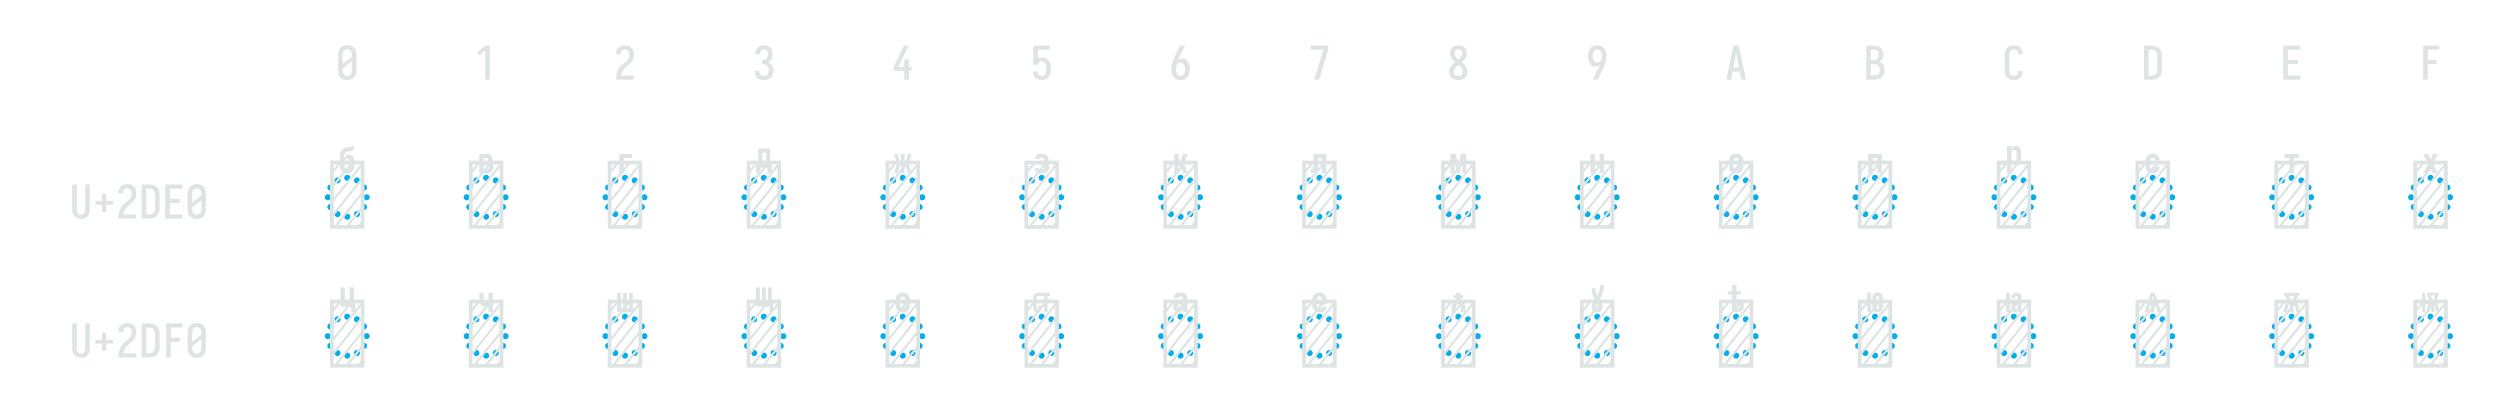 <?xml version="1.0" encoding="UTF-8" standalone="no"?>
<svg height="216" viewBox="0 0 1296 216" width="1296" xmlns="http://www.w3.org/2000/svg">
<defs>
<path d="M 250 8 Q 223 8 196 3 Q 169 -2 145 -15 Q 121 -28 102.5 -48.5 Q 84 -69 72.5 -94 Q 61 -119 56.5 -146 Q 52 -173 52 -200 L 52 -535 Q 52 -562 56.5 -589 Q 61 -616 72.5 -641 Q 84 -666 102.5 -686.5 Q 121 -707 145 -720 Q 169 -733 196 -738 Q 223 -743 250 -743 Q 277 -743 304 -738 Q 331 -733 355 -720 Q 379 -707 397.5 -686.5 Q 416 -666 427.5 -641 Q 439 -616 443.5 -589 Q 448 -562 448 -535 L 448 -200 Q 448 -173 443.5 -146 Q 439 -119 427.5 -94 Q 416 -69 397.5 -48.5 Q 379 -28 355 -15 Q 331 -2 304 3 Q 277 8 250 8 Z M 152 -338 L 348 -493 L 348 -535 Q 348 -557 343 -579 Q 338 -601 325.5 -618.5 Q 313 -636 292.5 -645.5 Q 272 -655 250 -655 Q 228 -655 207.5 -645.5 Q 187 -636 174.5 -618.5 Q 162 -601 157 -579 Q 152 -557 152 -535 Z M 250 -80 Q 272 -80 292.5 -89.5 Q 313 -99 325.5 -116.5 Q 338 -134 343 -156 Q 348 -178 348 -200 L 348 -397 L 152 -242 L 152 -200 Q 152 -178 157 -156 Q 162 -134 174.5 -116.5 Q 187 -99 207.5 -89.5 Q 228 -80 250 -80 Z " id="path1"/>
<path d="M 230 0 L 230 -632 L 110 -528 L 55 -584 L 230 -735 L 330 -735 L 330 0 Z " id="path2"/>
<path d="M 60 0 L 60 -1 Q 60 -27 61 -54 Q 62 -81 65.5 -107 Q 69 -133 77 -158.5 Q 85 -184 96.5 -208 Q 108 -232 123 -253.5 Q 138 -275 156 -294.5 Q 174 -314 194 -331 Q 214 -348 235.5 -364 Q 257 -380 277.5 -397 Q 298 -414 313 -435.5 Q 328 -457 336 -483 Q 344 -509 344 -535 Q 344 -557 339.5 -578 Q 335 -599 323.5 -617 Q 312 -635 292 -645 Q 272 -655 251 -655 Q 231 -655 212.5 -647.5 Q 194 -640 181.5 -625 Q 169 -610 163.5 -591 Q 158 -572 158 -552 L 158 -548 L 58 -548 L 58 -555 Q 58 -581 63.5 -606 Q 69 -631 81 -653 Q 93 -675 111.5 -693 Q 130 -711 152.5 -722.5 Q 175 -734 200.5 -738.5 Q 226 -743 251 -743 Q 278 -743 304.5 -737.5 Q 331 -732 354.5 -719 Q 378 -706 396 -685.5 Q 414 -665 425 -640.5 Q 436 -616 440 -589 Q 444 -562 444 -535 Q 444 -501 435 -468 Q 426 -435 407.5 -406 Q 389 -377 364 -353.5 Q 339 -330 312.5 -308.5 Q 286 -287 261 -264 Q 236 -241 216 -213 Q 196 -185 183 -153.5 Q 170 -122 165 -88 L 440 -88 L 440 0 Z " id="path3"/>
<path d="M 253 8 Q 227 8 201 4 Q 175 -0 151 -11.5 Q 127 -23 107.5 -40.5 Q 88 -58 75.5 -81 Q 63 -104 56.5 -129.5 Q 50 -155 50 -181 L 50 -187 L 150 -187 L 150 -184 Q 150 -163 157 -143 Q 164 -123 178 -108 Q 192 -93 212 -86.5 Q 232 -80 253 -80 Q 275 -80 296 -88.5 Q 317 -97 330.5 -114.5 Q 344 -132 350 -154 Q 356 -176 356 -198 Q 356 -217 352 -235.5 Q 348 -254 339 -271 Q 330 -288 316.5 -301 Q 303 -314 286 -322 Q 269 -330 250 -332 Q 231 -334 212 -334 L 212 -422 Q 229 -422 246 -424 Q 263 -426 278.5 -433 Q 294 -440 306 -452.5 Q 318 -465 325.5 -480.5 Q 333 -496 336.5 -513 Q 340 -530 340 -547 Q 340 -566 335.5 -585.5 Q 331 -605 320 -621.5 Q 309 -638 291 -646.5 Q 273 -655 253 -655 Q 234 -655 216 -647 Q 198 -639 187 -624 Q 176 -609 171 -590 Q 166 -571 166 -553 L 166 -548 L 66 -548 L 66 -556 Q 66 -581 71.5 -605.5 Q 77 -630 88 -652 Q 99 -674 116.5 -692.5 Q 134 -711 156.5 -722.5 Q 179 -734 203.5 -738.5 Q 228 -743 253 -743 Q 278 -743 303.5 -738 Q 329 -733 351 -721 Q 373 -709 390.5 -690 Q 408 -671 419 -648 Q 430 -625 435 -600 Q 440 -575 440 -550 Q 440 -524 434 -498.5 Q 428 -473 416 -450.5 Q 404 -428 385 -409.5 Q 366 -391 343 -379 Q 370 -368 391.5 -348.5 Q 413 -329 427.5 -304.5 Q 442 -280 449 -252 Q 456 -224 456 -196 Q 456 -168 450 -141.5 Q 444 -115 432 -91 Q 420 -67 401 -47 Q 382 -27 358 -14.5 Q 334 -2 307 3 Q 280 8 253 8 Z " id="path4"/>
<path d="M 282 0 L 282 -188 L 52 -188 L 52 -275 L 276 -735 L 377 -735 L 152 -275 L 282 -275 L 282 -435 L 383 -435 L 383 -275 L 440 -275 L 440 -188 L 383 -188 L 383 0 Z " id="path5"/>
<path d="M 252 8 Q 227 8 202.5 3.5 Q 178 -1 155.5 -12 Q 133 -23 114.5 -41 Q 96 -59 84 -80.5 Q 72 -102 65.5 -126.5 Q 59 -151 58 -176 L 159 -176 Q 160 -158 166.5 -139.5 Q 173 -121 185.5 -107 Q 198 -93 216 -86.5 Q 234 -80 252 -80 Q 269 -80 285 -87 Q 301 -94 312.5 -107 Q 324 -120 330.5 -135.5 Q 337 -151 341 -167.5 Q 345 -184 346.5 -201 Q 348 -218 348 -235 Q 348 -252 346.5 -269 Q 345 -286 341.5 -302.5 Q 338 -319 331.5 -334.5 Q 325 -350 314.5 -363 Q 304 -376 288 -383.5 Q 272 -391 256 -391 Q 240 -391 224 -387 Q 208 -383 195.5 -373.5 Q 183 -364 176 -349.5 Q 169 -335 168 -319 L 68 -319 L 68 -735 L 421 -735 L 421 -647 L 168 -647 L 168 -464 Q 189 -472 211 -475 Q 233 -478 256 -478 Q 285 -478 313.5 -470.5 Q 342 -463 365.5 -445.5 Q 389 -428 405.5 -403 Q 422 -378 431.5 -350.5 Q 441 -323 444.5 -294 Q 448 -265 448 -235 Q 448 -206 444.5 -176.5 Q 441 -147 431 -119 Q 421 -91 404.5 -66.5 Q 388 -42 364 -24.5 Q 340 -7 311 0.5 Q 282 8 252 8 Z " id="path6"/>
<path d="M 250 8 Q 221 8 192.5 1.5 Q 164 -5 140 -21 Q 116 -37 98.5 -60.5 Q 81 -84 70.5 -111 Q 60 -138 56 -166.5 Q 52 -195 52 -224 Q 52 -268 59.5 -311 Q 67 -354 81 -395.5 Q 95 -437 113 -477 Q 131 -517 150 -556 L 238 -735 L 347 -735 L 240 -517 Q 228 -492 216 -467 Q 204 -442 194 -416 Q 212 -436 238.5 -446 Q 265 -456 292 -456 Q 318 -456 343.5 -447 Q 369 -438 387.5 -419.5 Q 406 -401 418 -377 Q 430 -353 436.5 -328 Q 443 -303 445.5 -276.5 Q 448 -250 448 -224 Q 448 -195 444 -166.5 Q 440 -138 429.5 -111 Q 419 -84 401.5 -60.5 Q 384 -37 360 -21 Q 336 -5 307.5 1.5 Q 279 8 250 8 Z M 250 -80 Q 266 -80 282 -85.5 Q 298 -91 309.5 -102.5 Q 321 -114 328.5 -129 Q 336 -144 340.5 -159.5 Q 345 -175 346.5 -191.5 Q 348 -208 348 -224 Q 348 -240 346.5 -256.5 Q 345 -273 340.5 -289 Q 336 -305 328.5 -319.5 Q 321 -334 309.5 -345.5 Q 298 -357 282 -362.5 Q 266 -368 250 -368 Q 235 -368 221 -363.5 Q 207 -359 195.5 -349.5 Q 184 -340 176 -327.5 Q 168 -315 163.5 -301 Q 159 -287 156.5 -272.5 Q 154 -258 153 -243 Q 153 -238 152.5 -233.5 Q 152 -229 152 -224 Q 152 -208 153.5 -191.5 Q 155 -175 159.5 -159.5 Q 164 -144 171.5 -129 Q 179 -114 190.5 -102.5 Q 202 -91 218 -85.5 Q 234 -80 250 -80 Z " id="path7"/>
<path d="M 138 0 L 336 -647 L 60 -647 L 60 -735 L 440 -735 L 440 -647 L 242 0 Z " id="path8"/>
<path d="M 250 8 Q 225 8 200 4 Q 175 -0 152 -10 Q 129 -20 109.5 -37 Q 90 -54 77.5 -75.5 Q 65 -97 58.5 -121.5 Q 52 -146 52 -172 Q 52 -203 61.5 -232.5 Q 71 -262 88 -288.5 Q 105 -315 127 -336.5 Q 149 -358 174 -378 Q 152 -396 132.5 -417 Q 113 -438 98.5 -462.5 Q 84 -487 76 -514.5 Q 68 -542 68 -570 Q 68 -594 73.5 -617.5 Q 79 -641 90.5 -661.5 Q 102 -682 119.5 -698.5 Q 137 -715 158 -725 Q 179 -735 202.5 -739 Q 226 -743 250 -743 Q 274 -743 297.5 -739 Q 321 -735 342 -725 Q 363 -715 380.5 -698.5 Q 398 -682 409.5 -661.5 Q 421 -641 426.5 -617.5 Q 432 -594 432 -570 Q 432 -542 424 -514.5 Q 416 -487 401.5 -462.5 Q 387 -438 367.5 -417 Q 348 -396 326 -378 Q 351 -358 373 -336.5 Q 395 -315 412 -288.5 Q 429 -262 438.5 -232.5 Q 448 -203 448 -172 Q 448 -146 441.5 -121.5 Q 435 -97 422.5 -75.5 Q 410 -54 390.5 -37 Q 371 -20 348 -10 Q 325 -0 300 4 Q 275 8 250 8 Z M 250 -434 Q 266 -447 280.5 -461.5 Q 295 -476 306.5 -493 Q 318 -510 325 -529.5 Q 332 -549 332 -569 Q 332 -586 327 -602.5 Q 322 -619 310.5 -631.5 Q 299 -644 283 -649.5 Q 267 -655 250 -655 Q 233 -655 217 -649.5 Q 201 -644 189.5 -631.5 Q 178 -619 173 -602.5 Q 168 -586 168 -569 Q 168 -549 175 -529.5 Q 182 -510 193.5 -493 Q 205 -476 219.5 -461.5 Q 234 -447 250 -434 Z M 250 -80 Q 269 -80 288 -85.5 Q 307 -91 320.5 -104 Q 334 -117 341 -135.5 Q 348 -154 348 -173 Q 348 -196 339.5 -217.5 Q 331 -239 317 -257.5 Q 303 -276 285.5 -291 Q 268 -306 250 -320 Q 232 -306 214.5 -291 Q 197 -276 183 -257.5 Q 169 -239 160.5 -217.5 Q 152 -196 152 -173 Q 152 -154 159 -135.5 Q 166 -117 179.5 -104 Q 193 -91 212 -85.5 Q 231 -80 250 -80 Z " id="path9"/>
<path d="M 262 0 L 153 0 L 260 -218 Q 272 -243 284 -268 Q 296 -293 306 -319 Q 288 -299 261.5 -289 Q 235 -279 208 -279 Q 182 -279 156.5 -288 Q 131 -297 112.5 -315.5 Q 94 -334 82 -358 Q 70 -382 63.5 -407 Q 57 -432 54.5 -458.5 Q 52 -485 52 -511 Q 52 -540 56 -568.5 Q 60 -597 70.5 -624 Q 81 -651 98.5 -674.5 Q 116 -698 140 -714 Q 164 -730 192.5 -736.5 Q 221 -743 250 -743 Q 279 -743 307.5 -736.5 Q 336 -730 360 -714 Q 384 -698 401.5 -674.5 Q 419 -651 429.5 -624 Q 440 -597 444 -568.5 Q 448 -540 448 -511 Q 448 -467 440.5 -424 Q 433 -381 419 -339.5 Q 405 -298 387 -258 Q 369 -218 350 -179 Z M 250 -367 Q 265 -367 279 -371.5 Q 293 -376 304.5 -385.5 Q 316 -395 324 -407.5 Q 332 -420 336.5 -434 Q 341 -448 343.5 -462.5 Q 346 -477 347 -492 Q 347 -497 347.5 -501.5 Q 348 -506 348 -511 Q 348 -527 346.5 -543.5 Q 345 -560 340.5 -575.5 Q 336 -591 328.5 -606 Q 321 -621 309.5 -632.5 Q 298 -644 282 -649.5 Q 266 -655 250 -655 Q 234 -655 218 -649.5 Q 202 -644 190.5 -632.5 Q 179 -621 171.5 -606 Q 164 -591 159.5 -575.5 Q 155 -560 153.5 -543.5 Q 152 -527 152 -511 Q 152 -495 153.5 -478.5 Q 155 -462 159.5 -446 Q 164 -430 171.5 -415.5 Q 179 -401 190.5 -389.5 Q 202 -378 218 -372.5 Q 234 -367 250 -367 Z " id="path10"/>
<path d="M 39 0 L 53 -70 L 192 -735 L 308 -735 L 461 0 L 359 0 L 326 -172 L 174 -172 L 141 0 Z M 310 -260 L 267 -490 Q 263 -513 258.5 -536 Q 254 -559 250 -582 Q 246 -559 241.5 -536 Q 237 -513 233 -490 L 190 -260 Z " id="path11"/>
<path d="M 60 0 L 60 -735 L 235 -735 Q 261 -735 287 -730.5 Q 313 -726 336.5 -714 Q 360 -702 378.5 -682.5 Q 397 -663 408.5 -639.5 Q 420 -616 424.5 -590 Q 429 -564 429 -538 Q 429 -515 425.5 -492 Q 422 -469 411.5 -448.5 Q 401 -428 384.5 -411 Q 368 -394 348 -383 Q 373 -373 394.5 -355.5 Q 416 -338 430.5 -314.5 Q 445 -291 450.5 -264 Q 456 -237 456 -210 Q 456 -181 450.5 -152.5 Q 445 -124 431 -98.5 Q 417 -73 395.5 -53.5 Q 374 -34 347.5 -21.5 Q 321 -9 292.5 -4.5 Q 264 -0 235 0 Z M 160 -424 L 235 -424 Q 256 -424 275.5 -432.5 Q 295 -441 307.5 -457.5 Q 320 -474 324.5 -494.5 Q 329 -515 329 -536 Q 329 -557 324.5 -577.5 Q 320 -598 307.5 -614.5 Q 295 -631 275.5 -639 Q 256 -647 235 -647 L 160 -647 Z M 160 -88 L 235 -88 Q 251 -88 267.5 -91 Q 284 -94 298.5 -101.5 Q 313 -109 324.5 -121 Q 336 -133 343 -148 Q 350 -163 353 -179 Q 356 -195 356 -212 Q 356 -228 353 -244.5 Q 350 -261 343 -276 Q 336 -291 324.5 -303 Q 313 -315 298.5 -322.5 Q 284 -330 267.5 -333 Q 251 -336 235 -336 L 160 -336 Z " id="path12"/>
<path d="M 247 8 Q 220 8 193 3 Q 166 -2 142.5 -15.5 Q 119 -29 101 -49.5 Q 83 -70 71.5 -94.5 Q 60 -119 56 -146 Q 52 -173 52 -200 L 52 -535 Q 52 -562 56 -589 Q 60 -616 71.5 -640.5 Q 83 -665 101 -685.5 Q 119 -706 142.5 -719.5 Q 166 -733 193 -738 Q 220 -743 247 -743 Q 273 -743 298 -738.5 Q 323 -734 346 -723 Q 369 -712 387.5 -694 Q 406 -676 418 -653.5 Q 430 -631 436 -606 Q 442 -581 442 -555 L 442 -548 L 342 -548 L 342 -552 Q 342 -572 336 -591.5 Q 330 -611 317.5 -626 Q 305 -641 286 -648 Q 267 -655 247 -655 Q 225 -655 205 -645.5 Q 185 -636 173 -618 Q 161 -600 156.5 -578.5 Q 152 -557 152 -535 L 152 -200 Q 152 -178 156.5 -156.5 Q 161 -135 173 -117 Q 185 -99 205 -89.5 Q 225 -80 247 -80 Q 267 -80 286 -87 Q 305 -94 317.5 -109 Q 330 -124 336 -143.5 Q 342 -163 342 -183 L 342 -187 L 442 -187 L 442 -180 Q 442 -154 436 -129 Q 430 -104 418 -81.5 Q 406 -59 387.5 -41 Q 369 -23 346 -12 Q 323 -1 298 3.5 Q 273 8 247 8 Z " id="path13"/>
<path d="M 60 0 L 60 -735 L 220 -735 Q 250 -735 280 -730 Q 310 -725 337 -712 Q 364 -699 386.5 -678.5 Q 409 -658 423 -631.5 Q 437 -605 442.5 -575 Q 448 -545 448 -515 L 448 -220 Q 448 -190 442.5 -160 Q 437 -130 423 -103.5 Q 409 -77 386.5 -56.5 Q 364 -36 337 -23 Q 310 -10 280 -5 Q 250 -0 220 0 Z M 160 -88 L 220 -88 Q 237 -88 254.5 -91 Q 272 -94 287.5 -102.5 Q 303 -111 315 -124 Q 327 -137 334.5 -152.5 Q 342 -168 345 -185.5 Q 348 -203 348 -220 L 348 -515 Q 348 -532 345 -549.5 Q 342 -567 334.5 -582.5 Q 327 -598 315 -611 Q 303 -624 287.5 -632.5 Q 272 -641 254.5 -644 Q 237 -647 220 -647 L 160 -647 Z " id="path14"/>
<path d="M 68 0 L 68 -735 L 440 -735 L 440 -647 L 168 -647 L 168 -426 L 383 -426 L 383 -338 L 168 -338 L 168 -88 L 440 -88 L 440 0 Z " id="path15"/>
<path d="M 90 0 L 90 -735 L 440 -735 L 440 -647 L 190 -647 L 190 -426 L 383 -426 L 383 -338 L 190 -338 L 190 0 Z " id="path16"/>
<path d="M 250 8 Q 223 8 196.5 2.5 Q 170 -3 147 -16.5 Q 124 -30 106.5 -50.5 Q 89 -71 78.5 -95.5 Q 68 -120 64 -146.5 Q 60 -173 60 -200 L 60 -735 L 160 -735 L 160 -200 Q 160 -186 161.5 -172 Q 163 -158 167.5 -144.5 Q 172 -131 179.5 -118.5 Q 187 -106 197.5 -97 Q 208 -88 222 -84 Q 236 -80 250 -80 Q 264 -80 278 -84 Q 292 -88 302.5 -97 Q 313 -106 320.5 -118.5 Q 328 -131 332.5 -144.5 Q 337 -158 338.5 -172 Q 340 -186 340 -200 L 340 -735 L 440 -735 L 440 -200 Q 440 -173 436 -146.5 Q 432 -120 421.5 -95.5 Q 411 -71 393.5 -50.5 Q 376 -30 353 -16.5 Q 330 -3 303.5 2.5 Q 277 8 250 8 Z " id="path17"/>
<path d="M 296 -142 L 204 -142 L 204 -300 L 60 -300 L 60 -380 L 204 -380 L 204 -538 L 296 -538 L 296 -380 L 440 -380 L 440 -300 L 296 -300 Z " id="path18"/>
<path d="M 250 -517 Q 244 -517 237.5 -519.5 Q 231 -522 226.5 -526.5 Q 222 -531 219.5 -537.5 Q 217 -544 217 -550 Q 217 -556 219.5 -562.5 Q 222 -569 226.5 -573.5 Q 231 -578 237.5 -580.5 Q 244 -583 250 -583 Q 256 -583 262.5 -580.5 Q 269 -578 273.5 -573.5 Q 278 -569 280.5 -562.5 Q 283 -556 283 -550 Q 283 -544 280.5 -537.5 Q 278 -531 273.5 -526.5 Q 269 -522 262.5 -519.5 Q 256 -517 250 -517 Z M 145 -489 Q 139 -489 132.5 -491.5 Q 126 -494 121.5 -498.5 Q 117 -503 114.5 -509 Q 112 -515 112 -522 Q 112 -528 114.5 -534 Q 117 -540 121.5 -545 Q 126 -550 132.5 -552.5 Q 139 -555 145 -555 Q 151 -555 157.5 -552.5 Q 164 -550 168.5 -545 Q 173 -540 175.5 -534 Q 178 -528 178 -522 Q 178 -515 175.5 -509 Q 173 -503 168.5 -498.5 Q 164 -494 157.5 -491.5 Q 151 -489 145 -489 Z M 355 -489 Q 349 -489 342.5 -491.5 Q 336 -494 331.5 -498.5 Q 327 -503 324.5 -509 Q 322 -515 322 -522 Q 322 -528 324.5 -534 Q 327 -540 331.5 -545 Q 336 -550 342.5 -552.5 Q 349 -555 355 -555 Q 361 -555 367.5 -552.5 Q 374 -550 378.5 -545 Q 383 -540 385.5 -534 Q 388 -528 388 -522 Q 388 -515 385.5 -509 Q 383 -503 378.5 -498.5 Q 374 -494 367.5 -491.5 Q 361 -489 355 -489 Z M 68 -412 Q 62 -412 56 -414.5 Q 50 -417 45 -421.5 Q 40 -426 37.5 -432.5 Q 35 -439 35 -445 Q 35 -451 37.5 -457.5 Q 40 -464 45 -468.5 Q 50 -473 56 -475.5 Q 62 -478 68 -478 Q 75 -478 81 -475.5 Q 87 -473 91.5 -468.5 Q 96 -464 98.5 -457.5 Q 101 -451 101 -445 Q 101 -439 98.5 -432.5 Q 96 -426 91.5 -421.5 Q 87 -417 81 -414.5 Q 75 -412 68 -412 Z M 432 -412 Q 425 -412 419 -414.5 Q 413 -417 408.5 -421.5 Q 404 -426 401.5 -432.5 Q 399 -439 399 -445 Q 399 -451 401.5 -457.5 Q 404 -464 408.5 -468.5 Q 413 -473 419 -475.5 Q 425 -478 432 -478 Q 438 -478 444 -475.5 Q 450 -473 455 -468.5 Q 460 -464 462.5 -457.5 Q 465 -451 465 -445 Q 465 -439 462.5 -432.5 Q 460 -426 455 -421.5 Q 450 -417 444 -414.5 Q 438 -412 432 -412 Z M 40 -307 Q 34 -307 27.5 -309.5 Q 21 -312 16.5 -316.5 Q 12 -321 9.5 -327.5 Q 7 -334 7 -340 Q 7 -346 9.5 -352.5 Q 12 -359 16.5 -363.5 Q 21 -368 27.5 -370.5 Q 34 -373 40 -373 Q 46 -373 52.5 -370.5 Q 59 -368 63.5 -363.5 Q 68 -359 70.5 -352.5 Q 73 -346 73 -340 Q 73 -334 70.5 -327.5 Q 68 -321 63.5 -316.5 Q 59 -312 52.5 -309.5 Q 46 -307 40 -307 Z M 460 -307 Q 454 -307 447.5 -309.5 Q 441 -312 436.5 -316.5 Q 432 -321 429.5 -327.5 Q 427 -334 427 -340 Q 427 -346 429.5 -352.5 Q 432 -359 436.5 -363.5 Q 441 -368 447.5 -370.5 Q 454 -373 460 -373 Q 466 -373 472.5 -370.5 Q 479 -368 483.5 -363.5 Q 488 -359 490.5 -352.5 Q 493 -346 493 -340 Q 493 -334 490.5 -327.5 Q 488 -321 483.5 -316.5 Q 479 -312 472.5 -309.5 Q 466 -307 460 -307 Z M 432 -202 Q 425 -202 419 -204.5 Q 413 -207 408.5 -211.5 Q 404 -216 401.5 -222.5 Q 399 -229 399 -235 Q 399 -241 401.5 -247.5 Q 404 -254 408.5 -258.5 Q 413 -263 419 -265.5 Q 425 -268 432 -268 Q 438 -268 444 -265.5 Q 450 -263 455 -258.5 Q 460 -254 462.5 -247.5 Q 465 -241 465 -235 Q 465 -229 462.5 -222.5 Q 460 -216 455 -211.5 Q 450 -207 444 -204.5 Q 438 -202 432 -202 Z M 68 -202 Q 62 -202 56 -204.5 Q 50 -207 45 -211.5 Q 40 -216 37.5 -222.5 Q 35 -229 35 -235 Q 35 -241 37.5 -247.5 Q 40 -254 45 -258.5 Q 50 -263 56 -265.5 Q 62 -268 68 -268 Q 75 -268 81 -265.5 Q 87 -263 91.5 -258.5 Q 96 -254 98.5 -247.5 Q 101 -241 101 -235 Q 101 -229 98.5 -222.5 Q 96 -216 91.5 -211.5 Q 87 -207 81 -204.5 Q 75 -202 68 -202 Z M 355 -125 Q 349 -125 342.5 -127.5 Q 336 -130 331.5 -135 Q 327 -140 324.5 -146 Q 322 -152 322 -158 Q 322 -165 324.5 -171 Q 327 -177 331.5 -181.5 Q 336 -186 342.5 -188.5 Q 349 -191 355 -191 Q 361 -191 367.5 -188.5 Q 374 -186 378.5 -181.5 Q 383 -177 385.5 -171 Q 388 -165 388 -158 Q 388 -152 385.5 -146 Q 383 -140 378.5 -135 Q 374 -130 367.5 -127.5 Q 361 -125 355 -125 Z M 145 -125 Q 139 -125 132.5 -127.5 Q 126 -130 121.5 -135 Q 117 -140 114.5 -146 Q 112 -152 112 -158 Q 112 -165 114.5 -171 Q 117 -177 121.5 -181.5 Q 126 -186 132.5 -188.5 Q 139 -191 145 -191 Q 151 -191 157.5 -188.5 Q 164 -186 168.5 -181.5 Q 173 -177 175.5 -171 Q 178 -165 178 -158 Q 178 -152 175.5 -146 Q 173 -140 168.5 -135 Q 164 -130 157.5 -127.5 Q 151 -125 145 -125 Z M 250 -97 Q 244 -97 237.5 -99.5 Q 231 -102 226.5 -106.5 Q 222 -111 219.5 -117.5 Q 217 -124 217 -130 Q 217 -136 219.5 -142.5 Q 222 -149 226.5 -153.5 Q 231 -158 237.5 -160.5 Q 244 -163 250 -163 Q 256 -163 262.5 -160.5 Q 269 -158 273.5 -153.5 Q 278 -149 280.5 -142.5 Q 283 -136 283 -130 Q 283 -124 280.5 -117.5 Q 278 -111 273.5 -106.5 Q 269 -102 262.5 -99.5 Q 256 -97 250 -97 Z " id="path19"/>
<path d="M 64 0 L 64 -735 L 436 -735 L 436 0 Z M 104 -333 L 394 -695 L 300 -695 L 104 -450 Z M 104 -489 L 269 -695 L 175 -695 L 104 -606 Z M 104 -645 L 144 -695 L 104 -695 Z M 104 -176 L 396 -543 L 396 -660 L 104 -294 Z M 104 -40 L 119 -40 L 396 -386 L 396 -504 L 104 -137 Z M 150 -40 L 244 -40 L 396 -230 L 396 -347 Z M 275 -40 L 369 -40 L 396 -74 L 396 -191 Z " id="path20"/>
<path d="M -250 -597 Q -266 -597 -281.5 -602 Q -297 -607 -307.5 -618 Q -318 -629 -323 -644.5 Q -328 -660 -328 -676 L -328 -773 Q -328 -791 -325 -809.5 Q -322 -828 -312 -843 Q -302 -858 -285 -866.5 Q -268 -875 -250 -878 Q -232 -881 -214 -884.5 Q -196 -888 -179 -894 L -179 -850 Q -189 -845 -200 -842 Q -211 -839 -222.5 -838 Q -234 -837 -245.5 -835 Q -257 -833 -266 -826 Q -275 -819 -279.5 -807.5 Q -284 -796 -284 -785 Q -284 -778 -283 -771 Q -282 -764 -281 -757 Q -278 -765 -274 -773.5 Q -270 -782 -263 -788 Q -256 -794 -247 -797 Q -238 -800 -229 -800 Q -215 -800 -203 -793 Q -191 -786 -184 -774 Q -177 -762 -174.5 -748.5 Q -172 -735 -172 -721 L -172 -676 Q -172 -660 -177 -644.5 Q -182 -629 -192.5 -618 Q -203 -607 -218.5 -602 Q -234 -597 -250 -597 Z M -250 -641 Q -244 -641 -237.5 -643.5 Q -231 -646 -227.5 -651 Q -224 -656 -222.5 -662.5 Q -221 -669 -221 -676 L -221 -721 Q -221 -728 -222.5 -734.5 Q -224 -741 -227.5 -746 Q -231 -751 -237.5 -753.5 Q -244 -756 -250 -756 Q -256 -756 -262.5 -753.5 Q -269 -751 -272.5 -746 Q -276 -741 -277.5 -734.5 Q -279 -728 -279 -721 L -279 -676 Q -279 -669 -277.5 -662.5 Q -276 -656 -272.5 -651 Q -269 -646 -262.5 -643.5 Q -256 -641 -250 -641 Z " id="path21"/>
<path d="M -324 -600 L -324 -808 L -249 -808 Q -236 -808 -223 -805 Q -210 -802 -200 -794 Q -190 -786 -185 -773.5 Q -180 -761 -180 -748 Q -180 -737 -184.5 -726 Q -189 -715 -199 -709 Q -192 -706 -186.5 -701.5 Q -181 -697 -176.5 -691 Q -172 -685 -170.5 -678 Q -169 -671 -169 -663 Q -169 -649 -175.5 -635.5 Q -182 -622 -194 -614 Q -206 -606 -220.5 -603 Q -235 -600 -249 -600 Z M -276 -729 L -249 -729 Q -241 -729 -234.5 -734 Q -228 -739 -228 -747 Q -228 -755 -235 -759.5 Q -242 -764 -249 -764 L -276 -764 Z M -276 -644 L -249 -644 Q -244 -644 -238.5 -644.5 Q -233 -645 -228.5 -647.5 Q -224 -650 -221 -654.5 Q -218 -659 -218 -664 Q -218 -670 -221 -674.5 Q -224 -679 -228.5 -681.5 Q -233 -684 -238.5 -684.5 Q -244 -685 -249 -685 L -276 -685 Z " id="path22"/>
<path d="M -312 -600 L -312 -808 L -173 -808 L -173 -764 L -263 -764 L -263 -600 Z " id="path23"/>
<path d="M -287 -600 L -336 -600 L -336 -703 L -324 -703 Q -315 -723 -312.5 -745 Q -310 -767 -310 -789 L -310 -867 L -182 -867 L -182 -703 L -164 -703 L -164 -600 L -213 -600 L -213 -659 L -287 -659 Z M -224 -703 L -224 -823 L -267 -823 L -267 -789 Q -267 -767 -269 -745 Q -271 -723 -279 -703 Z " id="path24"/>
<path d="M -155 -600 L -195 -600 L -221 -687 L -231 -687 L -231 -600 L -269 -600 L -269 -687 L -279 -687 L -305 -600 L -345 -600 L -314 -704 L -345 -808 L -305 -808 L -279 -721 L -269 -721 L -269 -808 L -231 -808 L -231 -721 L -221 -721 L -195 -808 L -155 -808 L -186 -704 Z " id="path25"/>
<path d="M -249 -597 Q -263 -597 -276.5 -599.5 Q -290 -602 -301.5 -609 Q -313 -616 -320.5 -628 Q -328 -640 -328 -653 L -328 -654 L -280 -654 Q -280 -649 -275.5 -646.5 Q -271 -644 -267 -642.5 Q -263 -641 -258 -641 Q -253 -641 -249 -641 Q -243 -641 -238 -642 Q -233 -643 -228 -645.5 Q -223 -648 -220.5 -653 Q -218 -658 -218 -664 Q -218 -669 -221 -674 Q -224 -679 -228.5 -681.5 Q -233 -684 -238.5 -685 Q -244 -686 -250 -686 L -272 -686 L -272 -730 L -250 -730 Q -246 -730 -241.5 -731 Q -237 -732 -233 -734 Q -229 -736 -226.5 -740 Q -224 -744 -224 -748 Q -224 -757 -232 -762 Q -240 -767 -249 -767 Q -253 -767 -256.5 -767 Q -260 -767 -264 -765.5 Q -268 -764 -270.5 -761 Q -273 -758 -273 -754 L -322 -754 L -322 -755 Q -322 -768 -315.5 -780 Q -309 -792 -298.5 -799 Q -288 -806 -275 -808.5 Q -262 -811 -249 -811 Q -235 -811 -221.5 -808 Q -208 -805 -197.5 -796.5 Q -187 -788 -181.5 -775.5 Q -176 -763 -176 -749 Q -176 -737 -181.5 -726 Q -187 -715 -197 -709 Q -191 -706 -185.5 -701.5 Q -180 -697 -176 -691 Q -172 -685 -170.5 -677.5 Q -169 -670 -169 -663 Q -169 -649 -175.5 -635 Q -182 -621 -193.5 -612 Q -205 -603 -219.5 -600 Q -234 -597 -249 -597 Z " id="path26"/>
<path d="M -318 -600 L -318 -808 L -270 -808 L -270 -726 L -257 -726 L -220 -808 L -168 -808 L -218 -704 L -168 -600 L -220 -600 L -257 -682 L -270 -682 L -270 -600 Z " id="path27"/>
<path d="M -344 -600 L -344 -644 Q -337 -644 -331 -646.5 Q -325 -649 -321.5 -654 Q -318 -659 -316.5 -665.5 Q -315 -672 -314.5 -678 Q -314 -684 -313.5 -690.5 Q -313 -697 -313 -703 L -313 -808 L -176 -808 L -176 -600 L -224 -600 L -224 -764 L -265 -764 L -265 -704 Q -265 -692 -265.5 -679 Q -266 -666 -268.5 -653.5 Q -271 -641 -277.5 -629.5 Q -284 -618 -294.5 -611 Q -305 -604 -318 -602 Q -331 -600 -344 -600 Z " id="path28"/>
<path d="M -335 -600 L -335 -808 L -278 -808 L -250 -674 L -222 -808 L -165 -808 L -165 -600 L -208 -600 L -208 -642 Q -208 -672 -205 -702 Q -202 -732 -200 -762 L -234 -600 L -266 -600 L -300 -762 Q -298 -732 -295 -702 Q -292 -672 -292 -642 L -292 -600 Z " id="path29"/>
<path d="M -324 -600 L -324 -808 L -276 -808 L -276 -728 L -224 -728 L -224 -808 L -176 -808 L -176 -600 L -224 -600 L -224 -685 L -276 -685 L -276 -600 Z " id="path30"/>
<path d="M -250 -597 Q -266 -597 -282 -602.5 Q -298 -608 -308.5 -620 Q -319 -632 -323.5 -648 Q -328 -664 -328 -680 L -328 -728 Q -328 -744 -323.5 -760 Q -319 -776 -308.5 -788 Q -298 -800 -282 -805.5 Q -266 -811 -250 -811 Q -234 -811 -218 -805.5 Q -202 -800 -191.5 -788 Q -181 -776 -176.5 -760 Q -172 -744 -172 -728 L -172 -680 Q -172 -664 -176.5 -648 Q -181 -632 -191.5 -620 Q -202 -608 -218 -602.5 Q -234 -597 -250 -597 Z M -250 -641 Q -243 -641 -237 -644 Q -231 -647 -227 -653 Q -223 -659 -222 -666 Q -221 -673 -221 -680 L -221 -728 Q -221 -735 -222 -742 Q -223 -749 -227 -755 Q -231 -761 -237 -764 Q -243 -767 -250 -767 Q -257 -767 -263 -764 Q -269 -761 -273 -755 Q -277 -749 -278 -742 Q -279 -735 -279 -728 L -279 -680 Q -279 -673 -278 -666 Q -277 -659 -273 -653 Q -269 -647 -263 -644 Q -257 -641 -250 -641 Z " id="path31"/>
<path d="M -324 -600 L -324 -808 L -176 -808 L -176 -600 L -224 -600 L -224 -764 L -276 -764 L -276 -600 Z " id="path32"/>
<path d="M -324 -600 L -324 -894 L -276 -894 L -276 -858 Q -273 -866 -268.5 -873.5 Q -264 -881 -258 -886.5 Q -252 -892 -244 -894.5 Q -236 -897 -227 -897 Q -213 -897 -201 -889 Q -189 -881 -183 -868.5 Q -177 -856 -174.5 -842 Q -172 -828 -172 -814 L -172 -766 Q -172 -752 -174.5 -738 Q -177 -724 -183 -711.5 Q -189 -699 -201 -691 Q -213 -683 -227 -683 Q -236 -683 -244 -685.5 Q -252 -688 -258 -693.5 Q -264 -699 -268.5 -706.5 Q -273 -714 -276 -722 L -276 -600 Z M -248 -727 Q -242 -727 -236 -730.5 Q -230 -734 -226.5 -740 Q -223 -746 -222 -752.5 Q -221 -759 -221 -766 L -221 -814 Q -221 -821 -222 -827.5 Q -223 -834 -226.5 -840 Q -230 -846 -236 -849.5 Q -242 -853 -248 -853 Q -255 -853 -261 -849.5 Q -267 -846 -270.5 -840 Q -274 -834 -275 -827.5 Q -276 -821 -276 -814 L -276 -766 Q -276 -759 -275 -752.5 Q -274 -746 -270.5 -740 Q -267 -734 -261 -730.5 Q -255 -727 -248 -727 Z " id="path33"/>
<path d="M -251 -597 Q -267 -597 -282.5 -602.5 Q -298 -608 -308.5 -620 Q -319 -632 -323.5 -648 Q -328 -664 -328 -680 L -328 -728 Q -328 -744 -323.5 -760 Q -319 -776 -308.5 -788 Q -298 -800 -282.5 -805.5 Q -267 -811 -251 -811 Q -236 -811 -221.5 -806.5 Q -207 -802 -196 -792 Q -185 -782 -180 -767.5 Q -175 -753 -175 -738 L -175 -736 L -223 -736 L -223 -737 Q -223 -743 -225 -748.5 Q -227 -754 -230.5 -758.5 Q -234 -763 -239.5 -765 Q -245 -767 -251 -767 Q -258 -767 -264 -763.5 Q -270 -760 -273.5 -754 Q -277 -748 -278 -741.5 Q -279 -735 -279 -728 L -279 -680 Q -279 -673 -278 -666.5 Q -277 -660 -273.5 -654 Q -270 -648 -264 -644.5 Q -258 -641 -251 -641 Q -245 -641 -239.5 -643 Q -234 -645 -230.5 -649.5 Q -227 -654 -225 -659.5 Q -223 -665 -223 -671 L -223 -672 L -175 -672 L -175 -670 Q -175 -655 -180 -640.5 Q -185 -626 -196 -616 Q -207 -606 -221.5 -601.5 Q -236 -597 -251 -597 Z " id="path34"/>
<path d="M -274 -600 L -274 -764 L -327 -764 L -327 -808 L -173 -808 L -173 -764 L -226 -764 L -226 -600 Z " id="path35"/>
<path d="M -331 -600 L -273 -704 L -331 -808 L -276 -808 L -250 -752 L -224 -808 L -169 -808 L -227 -704 L -169 -600 L -224 -600 L -250 -656 L -276 -600 Z " id="path36"/>
<path d="M -208 -600 L -208 -659 L -324 -659 L -324 -867 L -276 -867 L -276 -703 L -224 -703 L -224 -867 L -176 -867 L -176 -703 L -166 -703 L -166 -600 Z " id="path37"/>
<path d="M -224 -600 L -224 -660 Q -228 -659 -232 -658.5 Q -236 -658 -240 -658 Q -257 -658 -274 -661.5 Q -291 -665 -303.5 -676.5 Q -316 -688 -320 -705 Q -324 -722 -324 -739 L -324 -808 L -276 -808 L -276 -739 Q -276 -732 -274.5 -724.5 Q -273 -717 -267.5 -711.5 Q -262 -706 -255 -704 Q -248 -702 -240 -702 Q -236 -702 -232 -703.5 Q -228 -705 -224 -707 L -224 -808 L -176 -808 L -176 -600 Z " id="path38"/>
<path d="M -335 -600 L -335 -808 L -294 -808 L -294 -644 L -270 -644 L -270 -808 L -230 -808 L -230 -644 L -206 -644 L -206 -808 L -165 -808 L -165 -600 Z " id="path39"/>
<path d="M -189 -600 L -189 -659 L -335 -659 L -335 -867 L -294 -867 L -294 -703 L -270 -703 L -270 -867 L -230 -867 L -230 -703 L -206 -703 L -206 -867 L -165 -867 L -165 -703 L -151 -703 L -151 -600 Z " id="path40"/>
<path d="M -250 -597 Q -266 -597 -282 -602.5 Q -298 -608 -308.5 -620 Q -319 -632 -323.5 -648 Q -328 -664 -328 -680 L -328 -728 Q -328 -744 -323.5 -760 Q -319 -776 -308.5 -788 Q -298 -800 -282 -805.5 Q -266 -811 -250 -811 Q -234 -811 -218 -805.5 Q -202 -800 -191.5 -788 Q -181 -776 -176.5 -760 Q -172 -744 -172 -728 L -172 -680 Q -172 -664 -176.5 -648 Q -181 -632 -191.5 -620 Q -202 -608 -218 -602.5 Q -234 -597 -250 -597 Z M -225 -704 Q -224 -704 -223 -704 Q -222 -704 -221 -705 L -221 -728 Q -221 -735 -222 -742 Q -223 -749 -227 -755 Q -231 -761 -237 -764 Q -243 -767 -250 -767 Q -257 -767 -263 -764 Q -269 -761 -272.5 -755.5 Q -276 -750 -277.5 -743.5 Q -279 -737 -279 -730 L -275 -730 Q -268 -730 -260.5 -728 Q -253 -726 -247.5 -721.5 Q -242 -717 -237 -710.5 Q -232 -704 -225 -704 Z M -250 -641 Q -243 -641 -237 -644 Q -231 -647 -227.5 -652.5 Q -224 -658 -222.5 -664.5 Q -221 -671 -221 -678 L -225 -678 Q -232 -678 -239.5 -680 Q -247 -682 -252.5 -686.5 Q -258 -691 -263 -697.5 Q -268 -704 -275 -704 Q -276 -704 -277 -704 Q -278 -704 -279 -703 L -279 -680 Q -279 -673 -278 -666 Q -277 -659 -273 -653 Q -269 -647 -263 -644 Q -257 -641 -250 -641 Z " id="path41"/>
<path d="M -294 -597 Q -304 -597 -313.5 -600 Q -323 -603 -329.5 -610 Q -336 -617 -338.5 -626.5 Q -341 -636 -341 -646 L -341 -762 Q -341 -772 -338 -781 Q -335 -790 -328 -796.5 Q -321 -803 -311.5 -805.5 Q -302 -808 -293 -808 L -162 -808 L -162 -774 L -186 -774 L -186 -600 L -223 -600 L -223 -774 L -293 -774 Q -297 -774 -300.5 -770.5 Q -304 -767 -304 -762 L -304 -646 Q -304 -641 -302 -635.5 Q -300 -630 -294 -630 Q -291 -630 -289 -634 Q -287 -638 -286 -641.5 Q -285 -645 -284.5 -648.5 Q -284 -652 -284 -655.5 Q -284 -659 -283.5 -662.5 Q -283 -666 -283 -670 L -283 -672 L -246 -672 L -246 -668 Q -246 -656 -248 -644 Q -250 -632 -255.5 -621.5 Q -261 -611 -271.5 -604 Q -282 -597 -294 -597 Z " id="path42"/>
<path d="M -273 -597 Q -285 -597 -296 -601 Q -307 -605 -314.5 -614 Q -322 -623 -325 -634.5 Q -328 -646 -328 -657 Q -328 -673 -321.5 -688 Q -315 -703 -302.5 -712.5 Q -290 -722 -274 -725.5 Q -258 -729 -243 -729 L -224 -729 L -224 -745 Q -224 -750 -226 -754.5 Q -228 -759 -232 -762 Q -236 -765 -241 -766 Q -246 -767 -250 -767 Q -259 -767 -268 -763 Q -277 -759 -277 -750 L -325 -750 L -325 -752 Q -325 -765 -319 -777.5 Q -313 -790 -302 -798 Q -291 -806 -277.5 -808.5 Q -264 -811 -250 -811 Q -236 -811 -222 -807.5 Q -208 -804 -197 -795 Q -186 -786 -181 -772.5 Q -176 -759 -176 -745 L -176 -600 L -224 -600 L -224 -632 Q -227 -624 -231.5 -617.5 Q -236 -611 -242.5 -606 Q -249 -601 -257 -599 Q -265 -597 -273 -597 Z M -252 -641 Q -246 -641 -240 -643 Q -234 -645 -230.5 -649.5 Q -227 -654 -225.5 -660 Q -224 -666 -224 -672 L -224 -685 L -243 -685 Q -249 -685 -255 -684 Q -261 -683 -266.5 -680.5 Q -272 -678 -275.5 -673 Q -279 -668 -279 -662 Q -279 -657 -277 -652.5 Q -275 -648 -270.5 -645.5 Q -266 -643 -261.5 -642 Q -257 -641 -252 -641 Z " id="path43"/>
<path d="M -250 -597 Q -266 -597 -282 -602.5 Q -298 -608 -308.5 -620 Q -319 -632 -323.5 -648 Q -328 -664 -328 -680 L -328 -728 Q -328 -744 -323.5 -760 Q -319 -776 -308.5 -788 Q -298 -800 -282 -805.5 Q -266 -811 -250 -811 Q -234 -811 -218 -805.5 Q -202 -800 -191.5 -788 Q -181 -776 -176.5 -760 Q -172 -744 -172 -728 L -172 -682 L -279 -682 L -279 -680 Q -279 -673 -278 -666 Q -277 -659 -273 -653 Q -269 -647 -263 -644 Q -257 -641 -250 -641 Q -245 -641 -240.5 -641.5 Q -236 -642 -232 -644 Q -228 -646 -225 -649.5 Q -222 -653 -222 -658 L -173 -658 Q -173 -644 -179.5 -631.5 Q -186 -619 -197.5 -611 Q -209 -603 -222.5 -600 Q -236 -597 -250 -597 Z M -221 -726 L -221 -728 Q -221 -735 -222 -742 Q -223 -749 -227 -755 Q -231 -761 -237 -764 Q -243 -767 -250 -767 Q -257 -767 -263 -764 Q -269 -761 -273 -755 Q -277 -749 -278 -742 Q -279 -735 -279 -728 L -279 -726 Z " id="path44"/>
<path d="M -324 -600 L -324 -645 Q -324 -658 -322 -670.5 Q -320 -683 -313.5 -694 Q -307 -705 -297 -713.5 Q -287 -722 -274 -725 L -274 -750 L -303 -750 L -303 -782 L -274 -782 L -274 -808 L -226 -808 L -226 -782 L -198 -782 L -198 -750 L -226 -750 L -226 -725 Q -213 -722 -203 -713.5 Q -193 -705 -186.5 -694 Q -180 -683 -178 -670.5 Q -176 -658 -176 -645 L -176 -600 L -224 -600 L -224 -645 Q -224 -651 -225 -658 Q -226 -665 -229 -670.5 Q -232 -676 -237.5 -680 Q -243 -684 -250 -684 Q -257 -684 -262.5 -680 Q -268 -676 -271 -670.5 Q -274 -665 -275 -658 Q -276 -651 -276 -645 L -276 -600 Z " id="path45"/>
<path d="M -250 -597 Q -262 -597 -273 -600 Q -284 -603 -292.5 -611 Q -301 -619 -305 -630.5 Q -309 -642 -309 -653 Q -309 -664 -306 -675 Q -303 -686 -298 -695.5 Q -293 -705 -287 -714.5 Q -281 -724 -275 -733 Q -291 -761 -300.5 -793 Q -310 -825 -310 -857 L -267 -857 Q -267 -836 -262.5 -814.5 Q -258 -793 -249 -773 Q -234 -801 -226 -832 Q -218 -863 -218 -894 L -176 -894 Q -176 -851 -189.5 -810 Q -203 -769 -225 -733 Q -219 -723 -213 -714 Q -207 -705 -202 -695 Q -197 -685 -194 -674.5 Q -191 -664 -191 -653 Q -191 -642 -195 -630.5 Q -199 -619 -207.5 -611 Q -216 -603 -227 -600 Q -238 -597 -250 -597 Z M -250 -634 Q -242 -634 -237 -640 Q -232 -646 -232 -654 Q -232 -665 -238 -675 Q -244 -685 -250 -695 Q -256 -685 -262 -675 Q -268 -665 -268 -654 Q -268 -646 -263 -640 Q -258 -634 -250 -634 Z " id="path46"/>
<path d="M -295 -600 L -295 -791 L -340 -791 L -340 -823 L -295 -823 L -295 -894 L -246 -894 L -246 -823 L -200 -823 L -200 -791 L -246 -791 L -246 -736 L -230 -736 Q -217 -736 -204 -731.5 Q -191 -727 -182 -717.5 Q -173 -708 -169.5 -694.5 Q -166 -681 -166 -668 Q -166 -655 -169.5 -642 Q -173 -629 -182 -619 Q -191 -609 -204 -604.5 Q -217 -600 -230 -600 Z M -246 -644 L -230 -644 Q -222 -644 -218.5 -652 Q -215 -660 -215 -668 Q -215 -676 -218.5 -684 Q -222 -692 -230 -692 L -246 -692 Z " id="path47"/>
<path d="M -222 -597 Q -234 -597 -245.5 -600.5 Q -257 -604 -265 -612.5 Q -273 -621 -276 -632.5 Q -279 -644 -279 -656 L -279 -686 L -294 -686 L -294 -600 L -335 -600 L -335 -808 L -294 -808 L -294 -722 L -279 -722 L -279 -752 Q -279 -764 -276 -775.5 Q -273 -787 -265 -795.5 Q -257 -804 -245.5 -807.5 Q -234 -811 -222 -811 Q -210 -811 -199 -807.5 Q -188 -804 -180 -795.5 Q -172 -787 -168.5 -775.5 Q -165 -764 -165 -752 L -165 -656 Q -165 -644 -168.5 -632.5 Q -172 -621 -180 -612.5 Q -188 -604 -199 -600.5 Q -210 -597 -222 -597 Z M -222 -634 Q -214 -634 -210 -641 Q -206 -648 -206 -656 L -206 -752 Q -206 -760 -210 -767 Q -214 -774 -222 -774 Q -230 -774 -234 -767 Q -238 -760 -238 -752 L -238 -656 Q -238 -648 -234 -641 Q -230 -634 -222 -634 Z " id="path48"/>
<path d="M -242 -597 Q -251 -597 -259.5 -603 Q -268 -609 -272 -618 Q -276 -627 -277.5 -637 Q -279 -647 -279 -657 Q -279 -665 -278 -673.5 Q -277 -682 -274 -690 Q -275 -689 -275.5 -688 Q -276 -687 -276 -686 L -294 -686 L -294 -600 L -335 -600 L -335 -808 L -294 -808 L -294 -722 L -241 -722 Q -235 -725 -229 -725.5 Q -223 -726 -217 -726 L -209 -726 L -209 -761 Q -209 -767 -213 -770.5 Q -217 -774 -222 -774 Q -230 -774 -233 -766.5 Q -236 -759 -236 -751 L -236 -750 L -277 -750 L -277 -753 Q -277 -764 -273.5 -775 Q -270 -786 -262.5 -794.5 Q -255 -803 -244.5 -807 Q -234 -811 -222 -811 Q -212 -811 -201.5 -808.5 Q -191 -806 -183 -799 Q -175 -792 -171.5 -782 Q -168 -772 -168 -761 L -168 -600 L -209 -600 L -209 -620 Q -213 -610 -222 -603.5 Q -231 -597 -242 -597 Z M -224 -634 Q -217 -634 -213 -639.5 Q -209 -645 -209 -652 L -209 -689 L -217 -689 Q -222 -689 -226.5 -686.5 Q -231 -684 -233.5 -680 Q -236 -676 -237 -671 Q -238 -666 -238 -660 Q -238 -656 -237.5 -652 Q -237 -648 -235.5 -644 Q -234 -640 -231 -637 Q -228 -634 -224 -634 Z " id="path49"/>
<path d="M -341 -600 L -272 -808 L -228 -808 L -159 -600 L -199 -600 L -219 -669 L -231 -669 L -231 -600 L -269 -600 L -269 -669 L -281 -669 L -301 -600 Z M -271 -704 L -229 -704 L -239 -739 Q -242 -748 -244.5 -757.5 Q -247 -767 -250 -776 Q -253 -767 -255.5 -757.5 Q -258 -748 -261 -739 Z " id="path50"/>
<path d="M -341 -600 L -310 -714 L -289 -714 L -341 -808 L -159 -808 L -211 -714 L -190 -714 L -159 -600 L -197 -600 L -219 -680 L -231 -680 L -231 -600 L -269 -600 L -269 -680 L -281 -680 L -303 -600 Z M -250 -714 L -217 -773 L -283 -773 Z " id="path51"/>
<path d="M -341 -600 L -341 -808 L -309 -808 L -309 -714 L -257 -714 L -294 -808 L -155 -808 L -192 -714 L -180 -714 L -155 -600 L -187 -600 L -206 -685 L -208 -685 L -208 -600 L -241 -600 L -241 -685 L -243 -685 L -262 -600 L -294 -600 L -276 -685 L -309 -685 L -309 -600 Z M -225 -714 L -199 -779 L -250 -779 Z " id="path52"/>
</defs>
<g>
<g data-source-text="0" fill="#dee4e3" transform="translate(174 41.292) rotate(0) scale(0.024)">
<use href="#path1" transform="translate(0 0)"/>
</g>
</g>
<g>
<g data-source-text="1" fill="#dee4e3" transform="translate(246 41.292) rotate(0) scale(0.024)">
<use href="#path2" transform="translate(0 0)"/>
</g>
</g>
<g>
<g data-source-text="2" fill="#dee4e3" transform="translate(318 41.292) rotate(0) scale(0.024)">
<use href="#path3" transform="translate(0 0)"/>
</g>
</g>
<g>
<g data-source-text="3" fill="#dee4e3" transform="translate(390 41.292) rotate(0) scale(0.024)">
<use href="#path4" transform="translate(0 0)"/>
</g>
</g>
<g>
<g data-source-text="4" fill="#dee4e3" transform="translate(462 41.292) rotate(0) scale(0.024)">
<use href="#path5" transform="translate(0 0)"/>
</g>
</g>
<g>
<g data-source-text="5" fill="#dee4e3" transform="translate(534 41.292) rotate(0) scale(0.024)">
<use href="#path6" transform="translate(0 0)"/>
</g>
</g>
<g>
<g data-source-text="6" fill="#dee4e3" transform="translate(606 41.292) rotate(0) scale(0.024)">
<use href="#path7" transform="translate(0 0)"/>
</g>
</g>
<g>
<g data-source-text="7" fill="#dee4e3" transform="translate(678 41.292) rotate(0) scale(0.024)">
<use href="#path8" transform="translate(0 0)"/>
</g>
</g>
<g>
<g data-source-text="8" fill="#dee4e3" transform="translate(750 41.292) rotate(0) scale(0.024)">
<use href="#path9" transform="translate(0 0)"/>
</g>
</g>
<g>
<g data-source-text="9" fill="#dee4e3" transform="translate(822 41.292) rotate(0) scale(0.024)">
<use href="#path10" transform="translate(0 0)"/>
</g>
</g>
<g>
<g data-source-text="A" fill="#dee4e3" transform="translate(894 41.292) rotate(0) scale(0.024)">
<use href="#path11" transform="translate(0 0)"/>
</g>
</g>
<g>
<g data-source-text="B" fill="#dee4e3" transform="translate(966 41.292) rotate(0) scale(0.024)">
<use href="#path12" transform="translate(0 0)"/>
</g>
</g>
<g>
<g data-source-text="C" fill="#dee4e3" transform="translate(1038 41.292) rotate(0) scale(0.024)">
<use href="#path13" transform="translate(0 0)"/>
</g>
</g>
<g>
<g data-source-text="D" fill="#dee4e3" transform="translate(1110 41.292) rotate(0) scale(0.024)">
<use href="#path14" transform="translate(0 0)"/>
</g>
</g>
<g>
<g data-source-text="E" fill="#dee4e3" transform="translate(1182 41.292) rotate(0) scale(0.024)">
<use href="#path15" transform="translate(0 0)"/>
</g>
</g>
<g>
<g data-source-text="F" fill="#dee4e3" transform="translate(1254 41.292) rotate(0) scale(0.024)">
<use href="#path16" transform="translate(0 0)"/>
</g>
</g>
<g>
<g data-source-text="U+2DE0" fill="#dee4e3" transform="translate(36 113.292) rotate(0) scale(0.024)">
<use href="#path17" transform="translate(0 0)"/>
<use href="#path18" transform="translate(500 0)"/>
<use href="#path3" transform="translate(1000 0)"/>
<use href="#path14" transform="translate(1500 0)"/>
<use href="#path15" transform="translate(2000 0)"/>
<use href="#path1" transform="translate(2500 0)"/>
</g>
</g>
<g>
<g data-source-text="◌" fill="#03aee9" transform="translate(168 118.584) rotate(0) scale(0.048)">
<use href="#path19" transform="translate(0 0)"/>
</g>
</g>
<g>
<g data-source-text="" fill="#dee4e3" transform="translate(168 118.584) rotate(0) scale(0.048)">
<use href="#path20" transform="translate(0 0)"/>
</g>
<g data-source-text="ⷠ" fill="#dee4e3" transform="translate(192 118.584) rotate(0) scale(0.048)">
<use href="#path21" transform="translate(0 0)"/>
</g>
</g>
<g>
<g data-source-text="◌" fill="#03aee9" transform="translate(240 118.584) rotate(0) scale(0.048)">
<use href="#path19" transform="translate(0 0)"/>
</g>
</g>
<g>
<g data-source-text="" fill="#dee4e3" transform="translate(240 118.584) rotate(0) scale(0.048)">
<use href="#path20" transform="translate(0 0)"/>
</g>
<g data-source-text="ⷡ" fill="#dee4e3" transform="translate(264 118.584) rotate(0) scale(0.048)">
<use href="#path22" transform="translate(0 0)"/>
</g>
</g>
<g>
<g data-source-text="◌" fill="#03aee9" transform="translate(312 118.584) rotate(0) scale(0.048)">
<use href="#path19" transform="translate(0 0)"/>
</g>
</g>
<g>
<g data-source-text="" fill="#dee4e3" transform="translate(312 118.584) rotate(0) scale(0.048)">
<use href="#path20" transform="translate(0 0)"/>
</g>
<g data-source-text="ⷢ" fill="#dee4e3" transform="translate(336 118.584) rotate(0) scale(0.048)">
<use href="#path23" transform="translate(0 0)"/>
</g>
</g>
<g>
<g data-source-text="◌" fill="#03aee9" transform="translate(384 118.584) rotate(0) scale(0.048)">
<use href="#path19" transform="translate(0 0)"/>
</g>
</g>
<g>
<g data-source-text="" fill="#dee4e3" transform="translate(384 118.584) rotate(0) scale(0.048)">
<use href="#path20" transform="translate(0 0)"/>
</g>
<g data-source-text="ⷣ" fill="#dee4e3" transform="translate(408 118.584) rotate(0) scale(0.048)">
<use href="#path24" transform="translate(0 0)"/>
</g>
</g>
<g>
<g data-source-text="◌" fill="#03aee9" transform="translate(456 118.584) rotate(0) scale(0.048)">
<use href="#path19" transform="translate(0 0)"/>
</g>
</g>
<g>
<g data-source-text="" fill="#dee4e3" transform="translate(456 118.584) rotate(0) scale(0.048)">
<use href="#path20" transform="translate(0 0)"/>
</g>
<g data-source-text="ⷤ" fill="#dee4e3" transform="translate(480 118.584) rotate(0) scale(0.048)">
<use href="#path25" transform="translate(0 0)"/>
</g>
</g>
<g>
<g data-source-text="◌" fill="#03aee9" transform="translate(528 118.584) rotate(0) scale(0.048)">
<use href="#path19" transform="translate(0 0)"/>
</g>
</g>
<g>
<g data-source-text="" fill="#dee4e3" transform="translate(528 118.584) rotate(0) scale(0.048)">
<use href="#path20" transform="translate(0 0)"/>
</g>
<g data-source-text="ⷥ" fill="#dee4e3" transform="translate(552 118.584) rotate(0) scale(0.048)">
<use href="#path26" transform="translate(0 0)"/>
</g>
</g>
<g>
<g data-source-text="◌" fill="#03aee9" transform="translate(600 118.584) rotate(0) scale(0.048)">
<use href="#path19" transform="translate(0 0)"/>
</g>
</g>
<g>
<g data-source-text="" fill="#dee4e3" transform="translate(600 118.584) rotate(0) scale(0.048)">
<use href="#path20" transform="translate(0 0)"/>
</g>
<g data-source-text="ⷦ" fill="#dee4e3" transform="translate(624 118.584) rotate(0) scale(0.048)">
<use href="#path27" transform="translate(0 0)"/>
</g>
</g>
<g>
<g data-source-text="◌" fill="#03aee9" transform="translate(672 118.584) rotate(0) scale(0.048)">
<use href="#path19" transform="translate(0 0)"/>
</g>
</g>
<g>
<g data-source-text="" fill="#dee4e3" transform="translate(672 118.584) rotate(0) scale(0.048)">
<use href="#path20" transform="translate(0 0)"/>
</g>
<g data-source-text="ⷧ" fill="#dee4e3" transform="translate(696 118.584) rotate(0) scale(0.048)">
<use href="#path28" transform="translate(0 0)"/>
</g>
</g>
<g>
<g data-source-text="◌" fill="#03aee9" transform="translate(744 118.584) rotate(0) scale(0.048)">
<use href="#path19" transform="translate(0 0)"/>
</g>
</g>
<g>
<g data-source-text="" fill="#dee4e3" transform="translate(744 118.584) rotate(0) scale(0.048)">
<use href="#path20" transform="translate(0 0)"/>
</g>
<g data-source-text="ⷨ" fill="#dee4e3" transform="translate(768 118.584) rotate(0) scale(0.048)">
<use href="#path29" transform="translate(0 0)"/>
</g>
</g>
<g>
<g data-source-text="◌" fill="#03aee9" transform="translate(816 118.584) rotate(0) scale(0.048)">
<use href="#path19" transform="translate(0 0)"/>
</g>
</g>
<g>
<g data-source-text="" fill="#dee4e3" transform="translate(816 118.584) rotate(0) scale(0.048)">
<use href="#path20" transform="translate(0 0)"/>
</g>
<g data-source-text="ⷩ" fill="#dee4e3" transform="translate(840 118.584) rotate(0) scale(0.048)">
<use href="#path30" transform="translate(0 0)"/>
</g>
</g>
<g>
<g data-source-text="◌" fill="#03aee9" transform="translate(888 118.584) rotate(0) scale(0.048)">
<use href="#path19" transform="translate(0 0)"/>
</g>
</g>
<g>
<g data-source-text="" fill="#dee4e3" transform="translate(888 118.584) rotate(0) scale(0.048)">
<use href="#path20" transform="translate(0 0)"/>
</g>
<g data-source-text="ⷪ" fill="#dee4e3" transform="translate(912 118.584) rotate(0) scale(0.048)">
<use href="#path31" transform="translate(0 0)"/>
</g>
</g>
<g>
<g data-source-text="◌" fill="#03aee9" transform="translate(960 118.584) rotate(0) scale(0.048)">
<use href="#path19" transform="translate(0 0)"/>
</g>
</g>
<g>
<g data-source-text="" fill="#dee4e3" transform="translate(960 118.584) rotate(0) scale(0.048)">
<use href="#path20" transform="translate(0 0)"/>
</g>
<g data-source-text="ⷫ" fill="#dee4e3" transform="translate(984 118.584) rotate(0) scale(0.048)">
<use href="#path32" transform="translate(0 0)"/>
</g>
</g>
<g>
<g data-source-text="◌" fill="#03aee9" transform="translate(1032 118.584) rotate(0) scale(0.048)">
<use href="#path19" transform="translate(0 0)"/>
</g>
</g>
<g>
<g data-source-text="" fill="#dee4e3" transform="translate(1032 118.584) rotate(0) scale(0.048)">
<use href="#path20" transform="translate(0 0)"/>
</g>
<g data-source-text="ⷬ" fill="#dee4e3" transform="translate(1056 118.584) rotate(0) scale(0.048)">
<use href="#path33" transform="translate(0 0)"/>
</g>
</g>
<g>
<g data-source-text="◌" fill="#03aee9" transform="translate(1104 118.584) rotate(0) scale(0.048)">
<use href="#path19" transform="translate(0 0)"/>
</g>
</g>
<g>
<g data-source-text="" fill="#dee4e3" transform="translate(1104 118.584) rotate(0) scale(0.048)">
<use href="#path20" transform="translate(0 0)"/>
</g>
<g data-source-text="ⷭ" fill="#dee4e3" transform="translate(1128 118.584) rotate(0) scale(0.048)">
<use href="#path34" transform="translate(0 0)"/>
</g>
</g>
<g>
<g data-source-text="◌" fill="#03aee9" transform="translate(1176 118.584) rotate(0) scale(0.048)">
<use href="#path19" transform="translate(0 0)"/>
</g>
</g>
<g>
<g data-source-text="" fill="#dee4e3" transform="translate(1176 118.584) rotate(0) scale(0.048)">
<use href="#path20" transform="translate(0 0)"/>
</g>
<g data-source-text="ⷮ" fill="#dee4e3" transform="translate(1200 118.584) rotate(0) scale(0.048)">
<use href="#path35" transform="translate(0 0)"/>
</g>
</g>
<g>
<g data-source-text="◌" fill="#03aee9" transform="translate(1248 118.584) rotate(0) scale(0.048)">
<use href="#path19" transform="translate(0 0)"/>
</g>
</g>
<g>
<g data-source-text="" fill="#dee4e3" transform="translate(1248 118.584) rotate(0) scale(0.048)">
<use href="#path20" transform="translate(0 0)"/>
</g>
<g data-source-text="ⷯ" fill="#dee4e3" transform="translate(1272 118.584) rotate(0) scale(0.048)">
<use href="#path36" transform="translate(0 0)"/>
</g>
</g>
<g>
<g data-source-text="U+2DF0" fill="#dee4e3" transform="translate(36 185.292) rotate(0) scale(0.024)">
<use href="#path17" transform="translate(0 0)"/>
<use href="#path18" transform="translate(500 0)"/>
<use href="#path3" transform="translate(1000 0)"/>
<use href="#path14" transform="translate(1500 0)"/>
<use href="#path16" transform="translate(2000 0)"/>
<use href="#path1" transform="translate(2500 0)"/>
</g>
</g>
<g>
<g data-source-text="◌" fill="#03aee9" transform="translate(168 190.584) rotate(0) scale(0.048)">
<use href="#path19" transform="translate(0 0)"/>
</g>
</g>
<g>
<g data-source-text="" fill="#dee4e3" transform="translate(168 190.584) rotate(0) scale(0.048)">
<use href="#path20" transform="translate(0 0)"/>
</g>
<g data-source-text="ⷰ" fill="#dee4e3" transform="translate(192 190.584) rotate(0) scale(0.048)">
<use href="#path37" transform="translate(0 0)"/>
</g>
</g>
<g>
<g data-source-text="◌" fill="#03aee9" transform="translate(240 190.584) rotate(0) scale(0.048)">
<use href="#path19" transform="translate(0 0)"/>
</g>
</g>
<g>
<g data-source-text="" fill="#dee4e3" transform="translate(240 190.584) rotate(0) scale(0.048)">
<use href="#path20" transform="translate(0 0)"/>
</g>
<g data-source-text="ⷱ" fill="#dee4e3" transform="translate(264 190.584) rotate(0) scale(0.048)">
<use href="#path38" transform="translate(0 0)"/>
</g>
</g>
<g>
<g data-source-text="◌" fill="#03aee9" transform="translate(312 190.584) rotate(0) scale(0.048)">
<use href="#path19" transform="translate(0 0)"/>
</g>
</g>
<g>
<g data-source-text="" fill="#dee4e3" transform="translate(312 190.584) rotate(0) scale(0.048)">
<use href="#path20" transform="translate(0 0)"/>
</g>
<g data-source-text="ⷲ" fill="#dee4e3" transform="translate(336 190.584) rotate(0) scale(0.048)">
<use href="#path39" transform="translate(0 0)"/>
</g>
</g>
<g>
<g data-source-text="◌" fill="#03aee9" transform="translate(384 190.584) rotate(0) scale(0.048)">
<use href="#path19" transform="translate(0 0)"/>
</g>
</g>
<g>
<g data-source-text="" fill="#dee4e3" transform="translate(384 190.584) rotate(0) scale(0.048)">
<use href="#path20" transform="translate(0 0)"/>
</g>
<g data-source-text="ⷳ" fill="#dee4e3" transform="translate(408 190.584) rotate(0) scale(0.048)">
<use href="#path40" transform="translate(0 0)"/>
</g>
</g>
<g>
<g data-source-text="◌" fill="#03aee9" transform="translate(456 190.584) rotate(0) scale(0.048)">
<use href="#path19" transform="translate(0 0)"/>
</g>
</g>
<g>
<g data-source-text="" fill="#dee4e3" transform="translate(456 190.584) rotate(0) scale(0.048)">
<use href="#path20" transform="translate(0 0)"/>
</g>
<g data-source-text="ⷴ" fill="#dee4e3" transform="translate(480 190.584) rotate(0) scale(0.048)">
<use href="#path41" transform="translate(0 0)"/>
</g>
</g>
<g>
<g data-source-text="◌" fill="#03aee9" transform="translate(528 190.584) rotate(0) scale(0.048)">
<use href="#path19" transform="translate(0 0)"/>
</g>
</g>
<g>
<g data-source-text="" fill="#dee4e3" transform="translate(528 190.584) rotate(0) scale(0.048)">
<use href="#path20" transform="translate(0 0)"/>
</g>
<g data-source-text="ⷵ" fill="#dee4e3" transform="translate(552 190.584) rotate(0) scale(0.048)">
<use href="#path42" transform="translate(0 0)"/>
</g>
</g>
<g>
<g data-source-text="◌" fill="#03aee9" transform="translate(600 190.584) rotate(0) scale(0.048)">
<use href="#path19" transform="translate(0 0)"/>
</g>
</g>
<g>
<g data-source-text="" fill="#dee4e3" transform="translate(600 190.584) rotate(0) scale(0.048)">
<use href="#path20" transform="translate(0 0)"/>
</g>
<g data-source-text="ⷶ" fill="#dee4e3" transform="translate(624 190.584) rotate(0) scale(0.048)">
<use href="#path43" transform="translate(0 0)"/>
</g>
</g>
<g>
<g data-source-text="◌" fill="#03aee9" transform="translate(672 190.584) rotate(0) scale(0.048)">
<use href="#path19" transform="translate(0 0)"/>
</g>
</g>
<g>
<g data-source-text="" fill="#dee4e3" transform="translate(672 190.584) rotate(0) scale(0.048)">
<use href="#path20" transform="translate(0 0)"/>
</g>
<g data-source-text="ⷷ" fill="#dee4e3" transform="translate(696 190.584) rotate(0) scale(0.048)">
<use href="#path44" transform="translate(0 0)"/>
</g>
</g>
<g>
<g data-source-text="◌" fill="#03aee9" transform="translate(744 190.584) rotate(0) scale(0.048)">
<use href="#path19" transform="translate(0 0)"/>
</g>
</g>
<g>
<g data-source-text="" fill="#dee4e3" transform="translate(744 190.584) rotate(0) scale(0.048)">
<use href="#path20" transform="translate(0 0)"/>
</g>
<g data-source-text="ⷸ" fill="#dee4e3" transform="translate(768 190.584) rotate(0) scale(0.048)">
<use href="#path45" transform="translate(0 0)"/>
</g>
</g>
<g>
<g data-source-text="◌" fill="#03aee9" transform="translate(816 190.584) rotate(0) scale(0.048)">
<use href="#path19" transform="translate(0 0)"/>
</g>
</g>
<g>
<g data-source-text="" fill="#dee4e3" transform="translate(816 190.584) rotate(0) scale(0.048)">
<use href="#path20" transform="translate(0 0)"/>
</g>
<g data-source-text="ⷹ" fill="#dee4e3" transform="translate(840 190.584) rotate(0) scale(0.048)">
<use href="#path46" transform="translate(0 0)"/>
</g>
</g>
<g>
<g data-source-text="◌" fill="#03aee9" transform="translate(888 190.584) rotate(0) scale(0.048)">
<use href="#path19" transform="translate(0 0)"/>
</g>
</g>
<g>
<g data-source-text="" fill="#dee4e3" transform="translate(888 190.584) rotate(0) scale(0.048)">
<use href="#path20" transform="translate(0 0)"/>
</g>
<g data-source-text="ⷺ" fill="#dee4e3" transform="translate(912 190.584) rotate(0) scale(0.048)">
<use href="#path47" transform="translate(0 0)"/>
</g>
</g>
<g>
<g data-source-text="◌" fill="#03aee9" transform="translate(960 190.584) rotate(0) scale(0.048)">
<use href="#path19" transform="translate(0 0)"/>
</g>
</g>
<g>
<g data-source-text="" fill="#dee4e3" transform="translate(960 190.584) rotate(0) scale(0.048)">
<use href="#path20" transform="translate(0 0)"/>
</g>
<g data-source-text="ⷻ" fill="#dee4e3" transform="translate(984 190.584) rotate(0) scale(0.048)">
<use href="#path48" transform="translate(0 0)"/>
</g>
</g>
<g>
<g data-source-text="◌" fill="#03aee9" transform="translate(1032 190.584) rotate(0) scale(0.048)">
<use href="#path19" transform="translate(0 0)"/>
</g>
</g>
<g>
<g data-source-text="" fill="#dee4e3" transform="translate(1032 190.584) rotate(0) scale(0.048)">
<use href="#path20" transform="translate(0 0)"/>
</g>
<g data-source-text="ⷼ" fill="#dee4e3" transform="translate(1056 190.584) rotate(0) scale(0.048)">
<use href="#path49" transform="translate(0 0)"/>
</g>
</g>
<g>
<g data-source-text="◌" fill="#03aee9" transform="translate(1104 190.584) rotate(0) scale(0.048)">
<use href="#path19" transform="translate(0 0)"/>
</g>
</g>
<g>
<g data-source-text="" fill="#dee4e3" transform="translate(1104 190.584) rotate(0) scale(0.048)">
<use href="#path20" transform="translate(0 0)"/>
</g>
<g data-source-text="ⷽ" fill="#dee4e3" transform="translate(1128 190.584) rotate(0) scale(0.048)">
<use href="#path50" transform="translate(0 0)"/>
</g>
</g>
<g>
<g data-source-text="◌" fill="#03aee9" transform="translate(1176 190.584) rotate(0) scale(0.048)">
<use href="#path19" transform="translate(0 0)"/>
</g>
</g>
<g>
<g data-source-text="" fill="#dee4e3" transform="translate(1176 190.584) rotate(0) scale(0.048)">
<use href="#path20" transform="translate(0 0)"/>
</g>
<g data-source-text="ⷾ" fill="#dee4e3" transform="translate(1200 190.584) rotate(0) scale(0.048)">
<use href="#path51" transform="translate(0 0)"/>
</g>
</g>
<g>
<g data-source-text="◌" fill="#03aee9" transform="translate(1248 190.584) rotate(0) scale(0.048)">
<use href="#path19" transform="translate(0 0)"/>
</g>
</g>
<g>
<g data-source-text="" fill="#dee4e3" transform="translate(1248 190.584) rotate(0) scale(0.048)">
<use href="#path20" transform="translate(0 0)"/>
</g>
<g data-source-text="ⷿ" fill="#dee4e3" transform="translate(1272 190.584) rotate(0) scale(0.048)">
<use href="#path52" transform="translate(0 0)"/>
</g>
</g>
</svg>